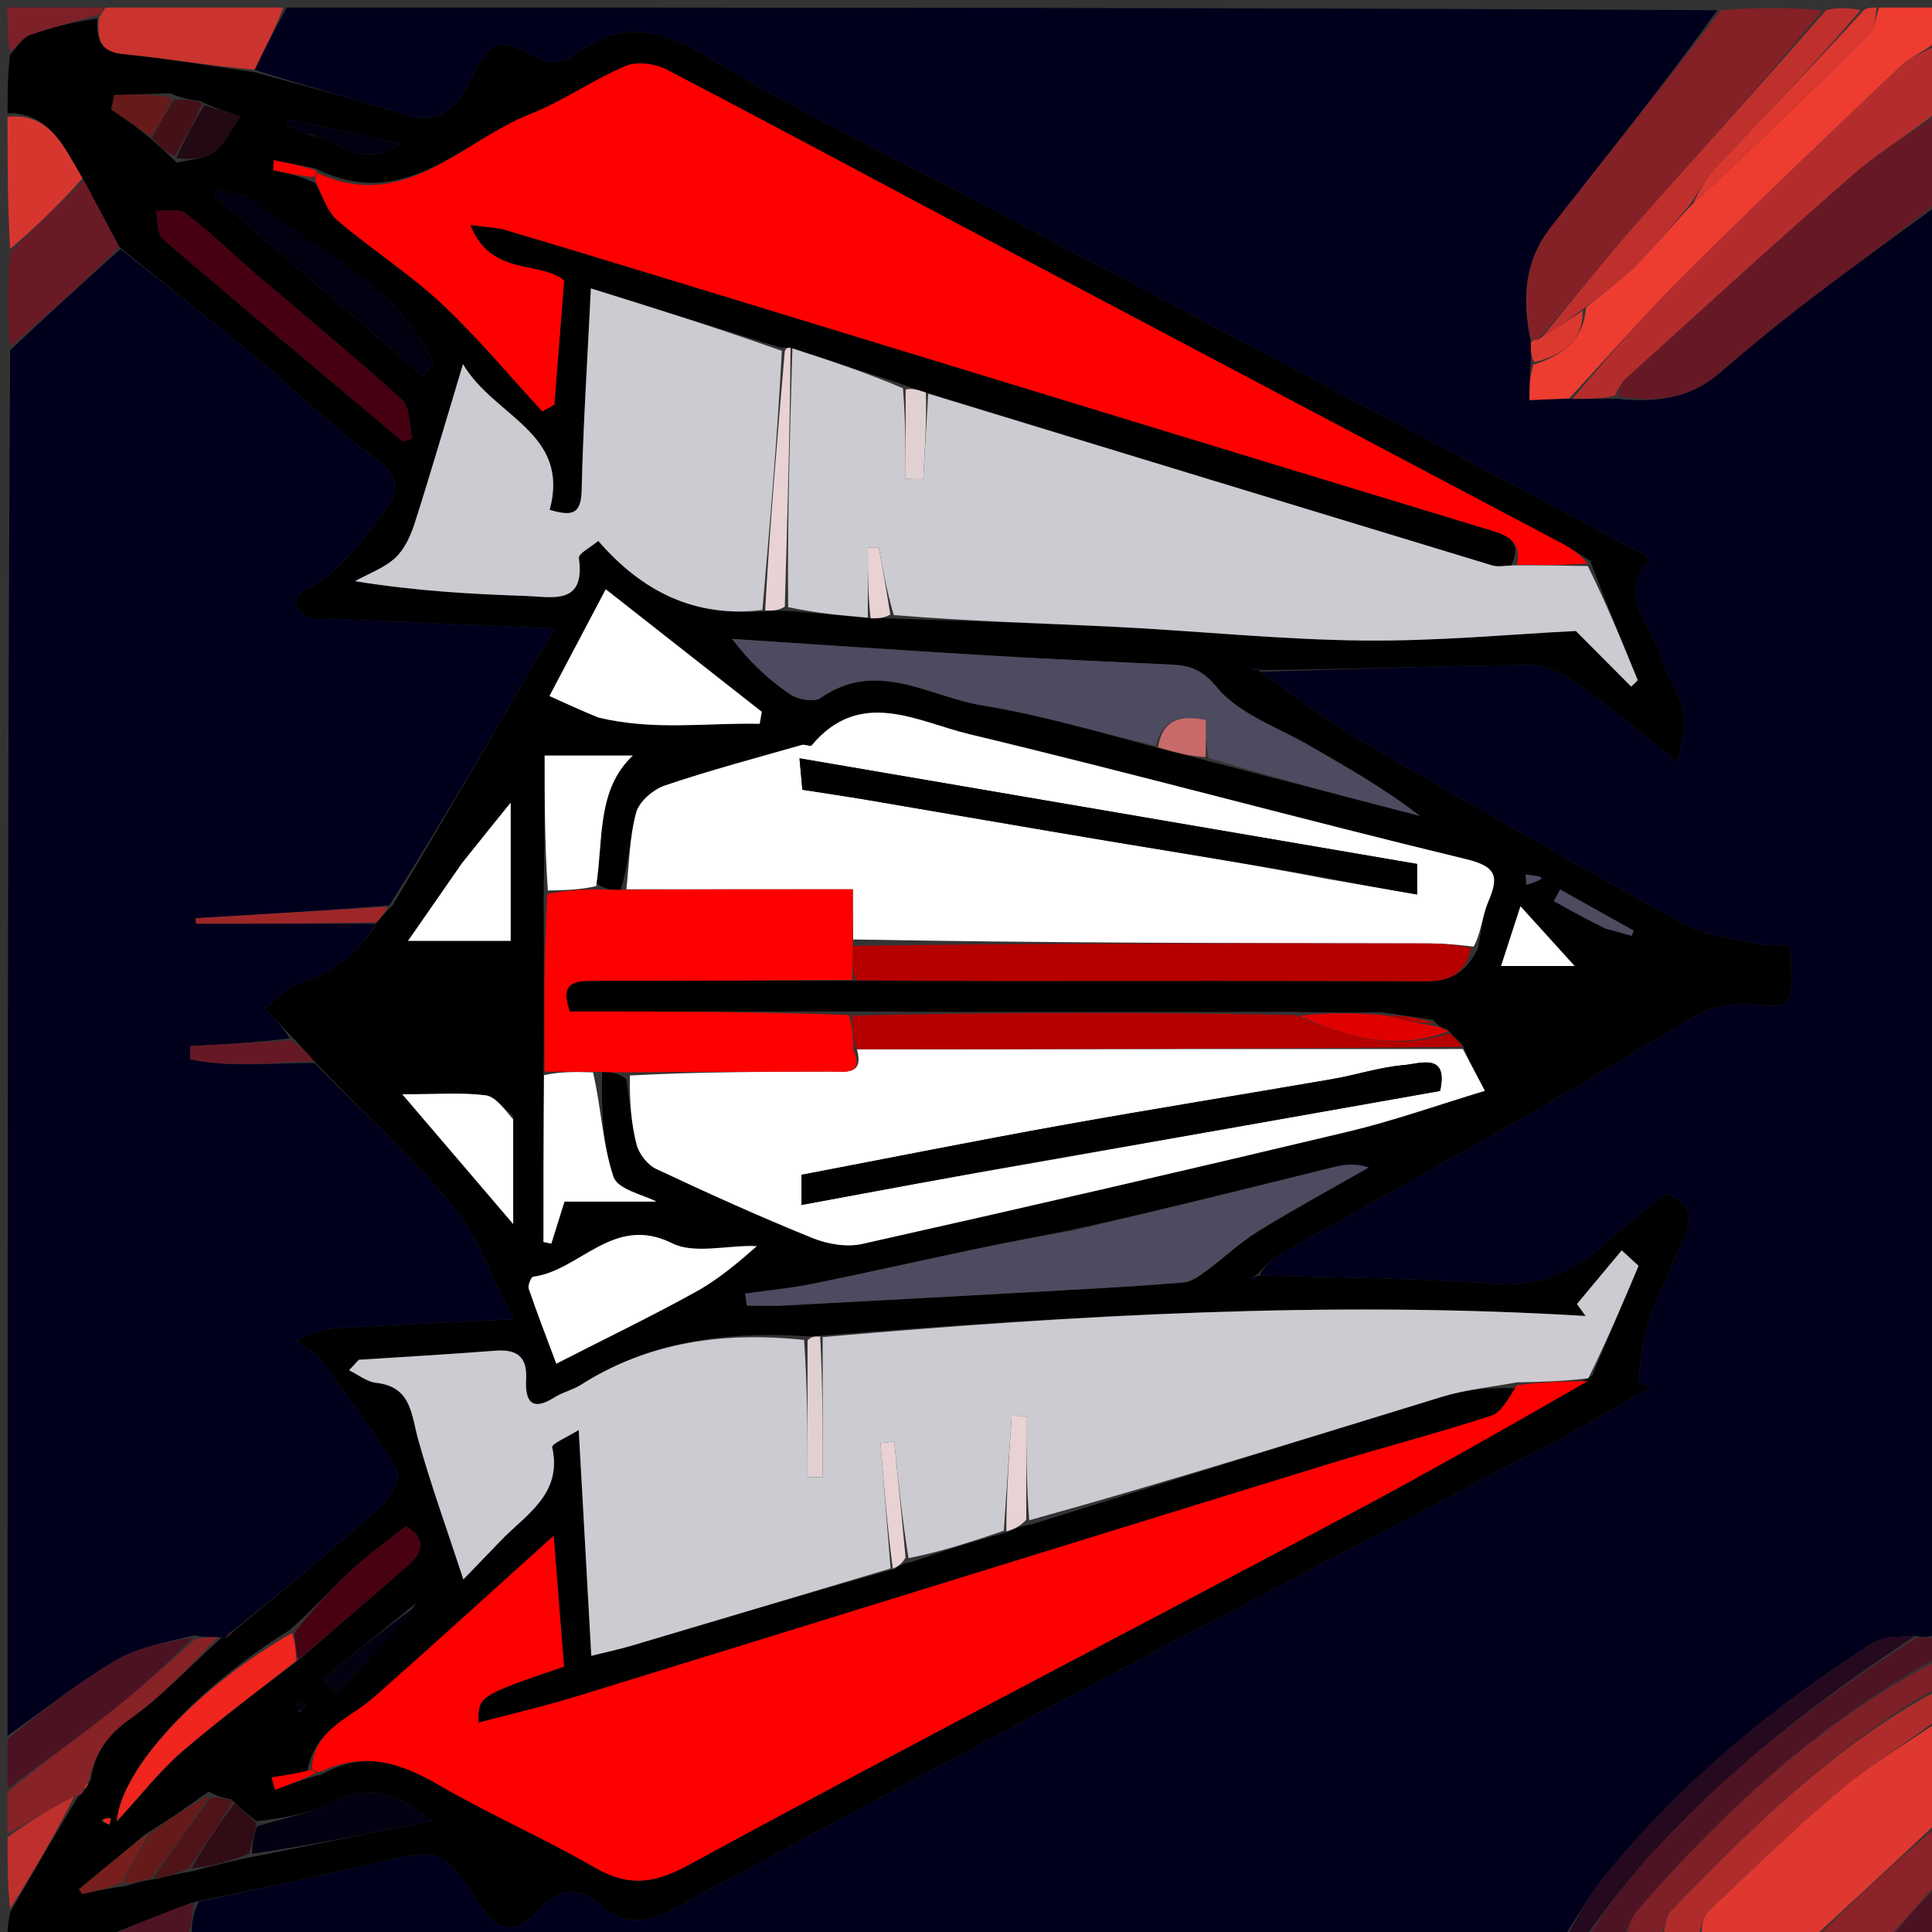 <svg version="1.1" id="Layer_1" xmlns="http://www.w3.org/2000/svg" xmlns:xlink="http://www.w3.org/1999/xlink" x="0px" y="0px"
	 width="100%" viewBox="0 0 256 256" enable-background="new 0 0 256 256" xml:space="preserve">
<rect x="0" y="0" width="256" height="256" fill="#333333" stroke="none"/>
<path fill="#01001C" opacity="1" stroke="none" 
	d="
M257,27 
	C257,90.021 257,153.042 256.625,216.525 
	C255.5,216.992 254.75,216.997 253.782,216.748 
	C251.682,216.9 249.483,216.811 247.967,217.785 
	C234.856,226.214 222.928,236.072 212.984,248.147 
	C210.729,250.884 208.981,254.038 207,257 
	C146.646,257 86.292,257 25.449,256.632 
	C25.293,254.853 25.624,253.442 26.347,251.979 
	C34.322,250.264 41.921,248.671 49.484,246.922 
	C58.398,244.861 58.54,244.701 63.488,252.264 
	C66.013,256.123 68.474,256.418 71.323,253.107 
	C73.939,250.067 76.863,249.968 79.533,252.349 
	C83.531,255.916 86.949,254.196 90.74,252.148 
	C109.363,242.085 128.006,232.059 146.711,222.15 
	C166.818,211.497 187.014,201.012 207.142,190.397 
	C211.048,188.337 214.819,186.02 218.652,183.821 
	C218.118,183.561 217.584,183.301 217.05,183.04 
	C217.433,180.544 217.469,177.928 218.277,175.578 
	C219.622,171.67 221.405,167.907 223.111,164.132 
	C224.361,161.367 223.984,159.358 220.754,158.161 
	C218.225,160.22 215.553,162.168 213.147,164.402 
	C208.864,168.379 204.273,170.603 198.071,170.126 
	C187.747,169.332 177.362,169.336 167.001,169.002 
	C167,169 166.996,168.996 167.044,168.652 
	C167.805,167.665 168.43,166.864 169.246,166.403 
	C180.193,160.218 191.206,154.149 202.121,147.908 
	C209.865,143.479 217.447,138.764 225.195,134.343 
	C226.675,133.499 228.575,133.224 230.317,133.053 
	C232.478,132.84 235.626,133.875 236.614,132.791 
	C237.803,131.486 237.175,128.52 237.314,126.272 
	C237.323,126.134 237.159,125.985 236.76,125.296 
	C235.515,125.213 233.87,125.303 232.321,124.959 
	C229.183,124.262 225.78,123.906 223.044,122.398 
	C208.519,114.396 194.111,106.174 179.786,97.818 
	C175.326,95.217 171.249,91.96 166.998,89.002 
	C167,89 167.002,88.997 167.47,88.998 
	C179.474,88.666 191.009,88.213 202.546,88.111 
	C204.617,88.092 206.976,89.127 208.726,90.355 
	C213.011,93.363 217.017,96.767 222.366,100.981 
	C222.754,98.001 223.526,96.044 223.107,94.388 
	C222.423,91.691 220.679,89.273 219.894,86.587 
	C218.709,82.534 214.089,78.837 218.629,74.298 
	C217.921,73.712 217.585,73.322 217.161,73.098 
	C188.37,57.85 159.574,42.611 130.773,27.382 
	C118.576,20.932 106.062,15.006 94.284,7.866 
	C87.751,3.905 82.358,2.399 76.018,7.369 
	C74.993,8.172 72.736,8.49 71.627,7.915 
	C65.968,4.986 65.241,4.774 62.354,10.647 
	C60.205,15.021 57.787,16.548 53.067,15.034 
	C46.703,12.993 40.204,11.373 33.736,9.238 
	C35.139,6.269 36.57,3.635 38,1 
	C101.021,1 164.042,1 227.551,1.354 
	C220.519,11.163 212.943,20.574 205.502,30.091 
	C202.029,34.533 201.605,39.656 202.847,45.378 
	C202.834,46.498 202.887,47.245 202.803,48.323 
	C202.665,50.015 202.665,51.376 202.665,53.022 
	C204.785,52.925 206.359,52.854 208.354,52.853 
	C210.471,52.867 212.167,52.812 214.308,52.848 
	C219.514,53.39 223.943,52.777 227.765,49.488 
	C231.639,46.153 235.588,42.893 239.652,39.793 
	C245.364,35.435 251.211,31.256 257,27 
z"/>
<path fill="#000000" opacity="1" stroke="none" 
	d="
M33.764,9.572 
	C40.204,11.373 46.703,12.993 53.067,15.034 
	C57.787,16.548 60.205,15.021 62.354,10.647 
	C65.241,4.774 65.968,4.986 71.627,7.915 
	C72.736,8.49 74.993,8.172 76.018,7.369 
	C82.358,2.399 87.751,3.905 94.284,7.866 
	C106.062,15.006 118.576,20.932 130.773,27.382 
	C159.574,42.611 188.37,57.85 217.161,73.098 
	C217.585,73.322 217.921,73.712 218.629,74.298 
	C214.089,78.837 218.709,82.534 219.894,86.587 
	C220.679,89.273 222.423,91.691 223.107,94.388 
	C223.526,96.044 222.754,98.001 222.366,100.981 
	C217.017,96.767 213.011,93.363 208.726,90.355 
	C206.976,89.127 204.617,88.092 202.546,88.111 
	C191.009,88.213 179.474,88.666 167.348,88.791 
	C166.403,88.6 166.049,88.617 165.695,88.634 
	C166.129,88.757 166.563,88.881 166.996,89.004 
	C171.249,91.96 175.326,95.217 179.786,97.818 
	C194.111,106.174 208.519,114.396 223.044,122.398 
	C225.78,123.906 229.183,124.262 232.321,124.959 
	C233.87,125.303 235.515,125.213 236.76,125.296 
	C237.159,125.985 237.323,126.134 237.314,126.272 
	C237.175,128.52 237.803,131.486 236.614,132.791 
	C235.626,133.875 232.478,132.84 230.317,133.053 
	C228.575,133.224 226.675,133.499 225.195,134.343 
	C217.447,138.764 209.865,143.479 202.121,147.908 
	C191.206,154.149 180.193,160.218 169.246,166.403 
	C168.43,166.864 167.805,167.665 166.802,168.661 
	C166.236,169.135 165.959,169.256 165.682,169.376 
	C165.77,169.501 165.858,169.626 165.946,169.751 
	C166.298,169.502 166.65,169.252 167.002,169.003 
	C177.362,169.336 187.747,169.332 198.071,170.126 
	C204.273,170.603 208.864,168.379 213.147,164.402 
	C215.553,162.168 218.225,160.22 220.754,158.161 
	C223.984,159.358 224.361,161.367 223.111,164.132 
	C221.405,167.907 219.622,171.67 218.277,175.578 
	C217.469,177.928 217.433,180.544 217.05,183.04 
	C217.584,183.301 218.118,183.561 218.652,183.821 
	C214.819,186.02 211.048,188.337 207.142,190.397 
	C187.014,201.012 166.818,211.497 146.711,222.15 
	C128.006,232.059 109.363,242.085 90.74,252.148 
	C86.949,254.196 83.531,255.916 79.533,252.349 
	C76.863,249.968 73.939,250.067 71.323,253.107 
	C68.474,256.418 66.013,256.123 63.488,252.264 
	C58.54,244.701 58.398,244.861 49.484,246.922 
	C41.921,248.671 34.322,250.264 25.951,251.99 
	C21.108,253.702 17.054,255.351 13,257 
	C9,257 5,257 1,257 
	C1,256 1,255 1.344,253.388 
	C4.527,247.861 7.366,242.946 10.408,237.976 
	C10.875,237.757 11.011,237.521 11.232,237.075 
	C11.587,236.652 11.73,236.365 12.023,235.781 
	C12.624,232.043 14.375,229.796 17.326,227.697 
	C21.664,224.611 25.33,220.581 29.416,216.975 
	C29.55,216.996 29.819,217.029 30.086,216.951 
	C30.566,216.585 30.778,216.296 31.292,215.863 
	C37.908,210.38 44.31,205.139 50.465,199.622 
	C51.711,198.505 53.125,195.685 52.581,194.774 
	C49.527,189.666 45.958,184.858 42.416,180.058 
	C41.638,179.003 40.255,178.395 39.151,177.582 
	C40.717,177.055 42.258,176.169 43.852,176.061 
	C51.38,175.551 58.922,175.253 68.051,174.801 
	C65.028,169.01 63.265,163.712 59.944,159.706 
	C54.373,152.988 47.81,147.092 41.579,140.579 
	C40.664,139.472 39.834,138.637 38.808,137.516 
	C37.437,136.053 36.261,134.876 35.085,133.699 
	C36.444,132.614 37.644,131.052 39.193,130.534 
	C43.72,129.018 47.451,126.688 49.925,122.2 
	C50.639,121.378 51.186,120.749 52.035,119.943 
	C59.249,107.838 66.16,95.908 73.481,83.271 
	C62.894,82.808 53.663,82.401 44.433,82.004 
	C43.27,81.954 42.032,82.19 40.965,81.858 
	C40.226,81.628 39.448,80.73 39.217,79.97 
	C39.08,79.519 39.829,78.466 40.42,78.178 
	C45.212,75.846 48.03,71.501 51.097,67.522 
	C52.97,65.093 52.826,62.89 49.607,60.588 
	C43.838,56.461 38.772,51.363 33.284,46.826 
	C27.59,42.12 21.743,37.597 15.801,32.716 
	C14.137,29.596 12.634,26.755 10.937,23.623 
	C8.433,19.459 6.68,14.934 1,15 
	C1,12.629 1,10.259 1.306,7.319 
	C2.393,6.021 3.055,4.948 3.979,4.626 
	C6.884,3.614 9.887,2.885 12.889,2.454 
	C12.784,5.303 13.329,6.872 16.33,7.167 
	C22.164,7.741 27.955,8.746 33.764,9.572 
M22.522,12.351 
	C20.059,12.433 17.597,12.514 15.134,12.595 
	C15.005,13.233 14.876,13.872 14.747,14.51 
	C16.494,15.694 18.242,16.878 20.245,18.617 
	C21.162,19.42 22.078,20.222 23.427,21.56 
	C25.098,21.123 27.093,21.109 28.354,20.14 
	C29.851,18.991 30.717,17.019 31.856,15.403 
	C30.258,14.917 28.659,14.432 26.582,13.416 
	C25.41,13.249 24.238,13.081 22.522,12.351 
M30.641,238.431 
	C29.784,238.258 28.928,238.085 27.642,237.386 
	C25.084,239.217 22.526,241.048 19.283,243.017 
	C16.341,245.459 13.398,247.902 10.456,250.344 
	C10.603,250.547 10.75,250.75 10.897,250.954 
	C12.591,250.583 14.285,250.212 16.673,249.9 
	C17.77,249.557 18.867,249.213 20.704,248.96 
	C22.122,248.612 23.539,248.263 25.715,247.902 
	C28.124,247.257 30.533,246.612 33.781,245.986 
	C41.302,244.469 48.823,242.952 57.207,241.262 
	C52.728,237.685 49.111,236.336 44.375,238.706 
	C41.182,240.304 37.502,240.932 33.942,241.322 
	C32.982,240.528 32.023,239.734 30.641,238.431 
M183.091,134.124 
	C179.413,134.16 175.735,134.195 171.126,134.062 
	C151.73,134.094 132.334,134.125 112.016,134.026 
	C99.775,134.026 87.534,134.026 75.501,134.026 
	C74.165,130.191 76.051,129.967 78.58,129.97 
	C90.032,129.986 101.484,129.895 113.867,129.954 
	C120.233,129.965 126.599,129.985 132.965,129.986 
	C151.591,129.99 170.218,129.939 188.844,130.034 
	C192.013,130.051 194.167,129.087 195.848,125.644 
	C196.271,123.598 196.387,121.421 197.185,119.532 
	C198.574,116.246 198.448,114.855 194.286,113.848 
	C172.287,108.529 150.446,102.555 128.437,97.282 
	C121.558,95.633 113.986,91.063 107.547,98.767 
	C107.378,98.969 106.639,98.595 106.23,98.712 
	C100.17,100.445 94.07,102.061 88.106,104.081 
	C86.557,104.606 84.682,106.217 84.288,107.686 
	C83.411,110.949 83.378,114.438 82.207,117.973 
	C81.138,117.927 80.069,117.88 79,116.983 
	C79.962,111.12 79.054,104.637 83.856,100.111 
	C80.723,100.111 76.9,100.111 72.167,100.111 
	C72.167,105.605 72.167,111.802 72.028,118.928 
	C72.074,126.619 72.12,134.309 72.012,142.928 
	C72.012,150.143 72.012,157.358 72.012,164.572 
	C72.359,164.646 72.706,164.719 73.052,164.792 
	C73.533,163.259 74.013,161.726 74.8,159.217 
	C78.856,159.217 83.2,159.217 86.978,159.217 
	C85.357,158.348 81.855,157.634 81.288,155.938 
	C79.831,151.58 79.675,146.786 79.793,142.028 
	C80.862,142.074 81.931,142.12 83,143.002 
	C83.418,145.893 83.628,148.837 84.35,151.649 
	C84.67,152.894 85.802,154.35 86.951,154.891 
	C93.771,158.102 100.65,161.206 107.634,164.041 
	C109.64,164.855 112.199,165.288 114.264,164.825 
	C135.777,160.004 157.261,155.047 178.706,149.932 
	C184.642,148.516 190.424,146.452 196.756,144.54 
	C195.468,142.1 194.65,140.551 193.785,138.423 
	C193.213,137.916 192.641,137.409 191.786,136.386 
	C191.228,136.238 190.67,136.089 189.938,135.157 
	C187.943,134.847 185.948,134.537 183.091,134.124 
M38.303,216.034 
	C26.177,223.562 16.082,234.314 15.478,241.337 
	C18.709,237.836 21.128,234.692 24.067,232.149 
	C28.959,227.914 34.185,224.065 39.838,219.74 
	C44.562,215.653 49.289,211.57 54.009,207.478 
	C56.208,205.571 56.453,203.819 53.772,202.224 
	C51.148,204.333 48.592,206.154 46.316,208.277 
	C43.746,210.675 41.428,213.343 38.303,216.034 
M160.51,100.951 
	C169.711,103.335 178.913,105.719 188.114,108.103 
	C183.509,104.511 178.553,101.727 173.639,98.869 
	C169.359,96.378 164.118,94.624 161.187,91.013 
	C158.758,88.021 156.619,88.132 153.813,87.998 
	C146.201,87.633 138.586,87.314 130.979,86.859 
	C119.653,86.181 108.333,85.403 97.011,84.667 
	C99.36,87.768 101.877,90.081 104.672,91.982 
	C105.706,92.685 107.864,93.089 108.715,92.494 
	C116.183,87.27 123.164,92.341 130.197,93.478 
	C137.925,94.727 145.487,97.002 153.751,99.199 
	C155.739,99.707 157.727,100.216 160.51,100.951 
M103.228,46.001 
	C95.039,43.444 86.85,40.888 78.296,38.217 
	C77.827,47.9 77.267,56.439 77.073,64.987 
	C76.998,68.31 75.629,68.364 72.834,67.558 
	C75.59,57.307 65.536,55.297 61.348,48.255 
	C59.032,55.943 57.081,62.66 54.95,69.319 
	C54.421,70.973 53.616,72.77 52.388,73.908 
	C50.914,75.273 48.851,76.002 47.044,77.007 
	C54.948,78.294 62.328,78.719 69.715,78.968 
	C73.179,79.085 77.588,80.248 76.703,73.945 
	C76.621,73.357 78.262,72.528 79.27,71.668 
	C85.145,78.456 92.173,81.894 101.755,80.972 
	C102.499,80.925 103.243,80.879 104.87,80.982 
	C108.243,81.267 111.617,81.552 115.73,81.99 
	C116.479,81.934 117.228,81.877 118.897,81.981 
	C128.473,82.329 138.053,82.578 147.622,83.051 
	C158.626,83.596 169.615,84.759 180.619,84.873 
	C190.507,84.976 200.406,84.022 208.811,83.608 
	C211.937,86.751 214.039,88.865 216.14,90.978 
	C216.43,90.698 216.721,90.418 217.011,90.138 
	C214.951,85.092 212.892,80.046 210.705,74.319 
	C209.462,73.545 208.261,72.69 206.969,72.007 
	C183.016,59.332 159.042,46.696 135.094,34.011 
	C119.513,25.759 103.994,17.389 88.362,9.235 
	C86.834,8.438 84.418,8.103 82.913,8.738 
	C78.567,10.569 74.633,13.402 70.254,15.122 
	C61.155,18.694 53.647,28.292 41.686,22.273 
	C39.879,21.928 38.072,21.583 36.265,21.239 
	C36.243,21.674 36.222,22.11 36.2,22.546 
	C37.902,22.91 39.603,23.273 41.748,24.24 
	C42.722,25.923 43.343,28.02 44.737,29.214 
	C49.202,33.041 54.233,36.234 58.519,40.236 
	C63.268,44.67 67.436,49.725 71.858,54.509 
	C72.391,54.215 72.924,53.921 73.457,53.627 
	C73.884,48.172 74.312,42.718 74.746,37.183 
	C71.698,34.498 65.033,36.75 62.319,29.815 
	C64.711,30.137 65.862,30.144 66.921,30.459 
	C74.551,32.726 82.167,35.042 89.779,37.369 
	C125.828,48.387 161.869,59.435 197.936,70.393 
	C200.384,71.136 201.572,72.25 200.186,74.983 
	C199.355,74.97 198.466,75.147 197.702,74.915 
	C172.791,67.357 147.893,59.759 122.374,51.888 
	C121.584,51.646 120.794,51.404 119.296,50.825 
	C114.53,49.269 109.764,47.714 104.498,46.023 
	C104.332,46.067 104.165,46.111 103.228,46.001 
M42.854,235.011 
	C48.404,231.897 53.271,233.671 58.342,236.623 
	C64.962,240.477 72.038,243.547 78.669,247.382 
	C83.087,249.936 86.413,249.739 91.121,247.18 
	C120.078,231.44 149.358,216.294 178.466,200.831 
	C189.343,195.053 200.049,188.953 210.99,182.251 
	C213.033,177.41 215.076,172.569 217.12,167.728 
	C216.374,167.045 215.628,166.363 214.883,165.681 
	C212.908,168.05 210.932,170.42 208.957,172.79 
	C209.338,173.319 209.718,173.848 210.099,174.378 
	C176.306,172.315 142.642,174.252 108.347,177.02 
	C107.901,177.069 107.455,177.118 106.089,177.018 
	C95.778,176.427 85.916,177.819 76.986,183.487 
	C75.904,184.174 74.57,184.466 73.487,185.152 
	C70.424,187.091 69.555,185.646 69.715,182.752 
	C69.879,179.756 68.476,178.757 65.633,178.978 
	C59.608,179.445 53.573,179.787 47.542,180.181 
	C47.113,180.643 46.685,181.105 46.256,181.567 
	C47.449,182.144 48.601,183.092 49.843,183.232 
	C54.526,183.757 54.475,187.373 55.405,190.717 
	C57.095,196.788 59.255,202.729 61.4,209.279 
	C63.36,207.249 64.86,205.706 66.349,204.152 
	C69.707,200.647 74.555,197.997 73.165,191.758 
	C73.068,191.325 75.229,190.389 76.684,189.47 
	C77.279,200.153 77.801,209.521 78.352,219.402 
	C80.331,218.908 82.05,218.546 83.729,218.049 
	C95.161,214.66 106.585,211.242 118.599,207.882 
	C119.061,207.531 119.524,207.181 120.759,206.975 
	C124.843,205.595 128.927,204.214 133.669,202.981 
	C134.44,202.596 135.211,202.211 136.761,201.972 
	C154.863,196.326 172.948,190.625 191.082,185.083 
	C194.284,184.104 197.689,183.789 201,183.968 
	C199.885,185.212 198.993,187.136 197.618,187.586 
	C190.363,189.96 182.955,191.861 175.656,194.111 
	C142.595,204.299 109.558,214.569 76.496,224.756 
	C72.232,226.07 67.873,227.073 63.407,228.261 
	C63.347,224.724 63.347,224.724 74.732,220.842 
	C74.288,215.2 73.861,209.774 73.367,203.491 
	C64.798,211.209 57.215,218.137 49.512,224.929 
	C46.342,227.724 41.638,229.11 40.705,234.789 
	C39.134,235.031 37.562,235.273 35.991,235.515 
	C36.139,236.061 36.286,236.607 36.433,237.154 
	C38.313,236.464 40.192,235.773 42.854,235.011 
M141.839,162.985 
	C137.492,163.855 133.137,164.689 128.8,165.602 
	C121.726,167.093 114.675,168.695 107.59,170.127 
	C104.668,170.717 101.682,170.988 98.725,171.405 
	C98.809,171.936 98.892,172.467 98.976,172.998 
	C100.599,172.998 102.227,173.072 103.846,172.986 
	C116.07,172.341 128.293,171.677 140.516,170.992 
	C145.963,170.688 151.412,170.39 156.846,169.926 
	C157.861,169.839 158.895,169.09 159.772,168.446 
	C162.122,166.722 164.255,164.669 166.721,163.145 
	C171.512,160.184 176.472,157.495 181.362,154.694 
	C179.561,154.112 178.112,154.307 176.701,154.656 
	C165.329,157.47 153.963,160.312 141.839,162.985 
M79.685,95.162 
	C86.712,96.851 93.674,95.752 100.666,95.908 
	C100.756,95.377 100.845,94.845 100.935,94.313 
	C94.103,88.948 87.271,83.583 80.265,78.081 
	C77.744,82.862 75.24,87.61 72.806,92.226 
	C75.084,93.266 76.971,94.127 79.685,95.162 
M99.873,165.014 
	C96.227,165 91.98,166.194 89.052,164.736 
	C81.268,160.862 76.886,168.361 70.653,169.173 
	C70.374,169.209 69.912,170.326 70.06,170.76 
	C71.149,173.954 72.371,177.103 73.712,180.695 
	C80.386,177.282 86.433,174.37 92.292,171.12 
	C95.272,169.468 97.914,167.207 99.873,165.014 
M33.535,36.009 
	C30.555,33.38 27.679,30.615 24.528,28.211 
	C23.676,27.561 21.991,28.003 20.689,27.944 
	C20.958,29.208 20.783,30.989 21.563,31.659 
	C32.085,40.69 42.74,49.567 53.362,58.482 
	C53.779,58.353 54.196,58.224 54.613,58.095 
	C54.191,56.348 54.351,53.963 53.251,52.96 
	C47.026,47.281 40.499,41.934 33.535,36.009 
M32.507,26.004 
	C31.29,25.694 30.073,25.383 28.856,25.072 
	C28.682,25.362 28.508,25.651 28.334,25.941 
	C37.564,33.908 46.793,41.875 56.022,49.842 
	C56.511,49.313 57.001,48.783 57.49,48.254 
	C52.605,37.623 41.785,33.043 32.507,26.004 
M61.032,114.637 
	C58.729,117.954 56.425,121.271 54.066,124.669 
	C59.082,124.669 63.48,124.669 67.666,124.669 
	C67.666,118.365 67.666,112.396 67.666,106.354 
	C65.48,109.058 63.468,111.546 61.032,114.637 
M67.998,147.871 
	C66.781,146.914 65.647,145.295 64.332,145.132 
	C61.108,144.73 57.801,145.001 53.31,145.001 
	C58.457,151.024 62.99,156.328 68,162.191 
	C68,157.28 68,153.042 67.998,147.871 
M205.971,128 
	C206.848,128 207.725,128 208.646,128 
	C206.111,125.203 203.86,122.719 201.47,120.083 
	C200.591,122.789 199.804,125.215 198.899,128 
	C201.229,128 203.179,128 205.971,128 
M55.212,212.363 
	C51.064,215.73 46.917,219.097 42.769,222.464 
	C43.368,223.099 43.966,223.733 44.565,224.367 
	C48.263,220.517 51.96,216.666 55.212,212.363 
M40.855,17.85 
	C44.626,18.359 47.856,22.604 53.213,19.058 
	C47.591,17.842 42.895,16.827 38.199,15.812 
	C38.128,16.094 38.057,16.377 37.987,16.66 
	C38.721,16.967 39.455,17.274 40.855,17.85 
M213.111,123.103 
	C214.142,123.404 215.174,123.706 216.205,124.007 
	C216.293,123.777 216.381,123.547 216.469,123.317 
	C213.225,121.503 209.98,119.69 206.736,117.876 
	C206.455,118.384 206.173,118.892 205.892,119.401 
	C208.055,120.607 210.218,121.813 213.111,123.103 
M39.634,226.891 
	C39.944,226.581 40.253,226.272 40.563,225.962 
	C40.196,225.781 39.83,225.6 39.464,225.419 
	C39.34,225.895 39.217,226.371 39.634,226.891 
M204.176,116.131 
	C203.507,116.042 202.839,115.954 202.17,115.865 
	C202.193,116.318 202.216,116.77 202.239,117.222 
	C203.014,117.01 203.789,116.798 204.176,116.131 
M13.355,241.297 
	C13.739,241.456 14.122,241.614 14.505,241.772 
	C14.568,241.496 14.631,241.22 14.694,240.944 
	C14.423,240.909 14.151,240.874 13.355,241.297 
M57.516,211.41 
	C57.516,211.41 57.584,211.523 57.516,211.41 
z"/>
<path fill="#01001C" opacity="1" stroke="none" 
	d="
M49.758,122.392 
	C47.451,126.688 43.72,129.018 39.193,130.534 
	C37.644,131.052 36.444,132.614 35.085,133.699 
	C36.261,134.876 37.437,136.053 38.401,137.579 
	C33.87,138.155 29.552,138.382 25.233,138.609 
	C25.218,139.19 25.203,139.772 25.188,140.353 
	C30.584,141.513 36.161,140.805 41.665,140.851 
	C47.81,147.092 54.373,152.988 59.944,159.706 
	C63.265,163.712 65.028,169.01 68.051,174.801 
	C58.922,175.253 51.38,175.551 43.852,176.061 
	C42.258,176.169 40.717,177.055 39.151,177.582 
	C40.255,178.395 41.638,179.003 42.416,180.058 
	C45.958,184.858 49.527,189.666 52.581,194.774 
	C53.125,195.685 51.711,198.505 50.465,199.622 
	C44.31,205.139 37.908,210.38 31.034,215.951 
	C30.256,216.466 30.037,216.747 29.819,217.029 
	C29.819,217.029 29.55,216.996 29.004,216.948 
	C27.644,216.914 26.828,216.928 25.764,216.688 
	C22.1,217.587 18.381,218.223 15.338,220.008 
	C10.329,222.947 5.756,226.631 1,230 
	C1,168.979 1,107.958 1.343,46.41 
	C6.445,41.586 11.204,37.29 15.962,32.994 
	C21.743,37.597 27.59,42.12 33.284,46.826 
	C38.772,51.363 43.838,56.461 49.607,60.588 
	C52.826,62.89 52.97,65.093 51.097,67.522 
	C48.03,71.501 45.212,75.846 40.42,78.178 
	C39.829,78.466 39.08,79.519 39.217,79.97 
	C39.448,80.73 40.226,81.628 40.965,81.858 
	C42.032,82.19 43.27,81.954 44.433,82.004 
	C53.663,82.401 62.894,82.808 73.481,83.271 
	C66.16,95.908 59.249,107.838 51.599,119.975 
	C42.537,120.679 34.215,121.176 25.892,121.674 
	C25.929,121.913 25.966,122.152 26.003,122.392 
	C33.921,122.392 41.839,122.392 49.758,122.392 
z"/>
<path fill="#832127" opacity="1" stroke="none" 
	d="
M202.915,45.006 
	C201.605,39.656 202.029,34.533 205.502,30.091 
	C212.943,20.574 220.519,11.163 228.02,1.354 
	C232.357,1 236.714,1 241.497,1.345 
	C233.45,11.114 224.91,20.48 216.529,29.986 
	C212.223,34.87 208.199,40.005 203.764,45.038 
	C203.292,45.035 203.104,45.02 202.915,45.006 
z"/>
<path fill="#661925" opacity="1" stroke="none" 
	d="
M257,26.539 
	C251.211,31.256 245.364,35.435 239.652,39.793 
	C235.588,42.893 231.639,46.153 227.765,49.488 
	C223.943,52.777 219.514,53.39 214.392,52.528 
	C214.501,51.446 214.865,50.66 215.457,50.125 
	C225.476,41.068 235.43,31.936 245.615,23.069 
	C249.105,20.03 253.188,17.67 257,15 
	C257,18.693 257,22.386 257,26.539 
z"/>
<path fill="#EE3C31" opacity="1" stroke="none" 
	d="
M207.933,52.782 
	C206.359,52.854 204.785,52.925 202.665,53.022 
	C202.665,51.376 202.665,50.015 203.176,48.324 
	C207.271,47.011 209.786,45.057 210.174,40.724 
	C212.465,38.719 214.778,37.195 216.697,35.275 
	C219.293,32.678 221.586,29.777 224.353,26.972 
	C232.34,19.51 240.02,12.118 247.575,4.6 
	C248.414,3.766 248.542,2.217 249,1 
	C251.56,1 254.12,1 257,1 
	C257,2.327 257,3.664 256.636,5.505 
	C254.768,6.931 253.047,7.622 251.798,8.81 
	C242.292,17.852 232.778,26.892 223.475,36.141 
	C218.096,41.488 213.101,47.222 207.933,52.782 
z"/>
<path fill="#DE3830" opacity="1" stroke="none" 
	d="
M257,228 
	C257,232.357 257,236.714 256.635,241.536 
	C250.846,247.001 245.423,252.001 240,257 
	C235.311,257 230.621,257 225.464,256.635 
	C225.443,255.247 225.631,253.952 226.377,253.244 
	C232.102,247.812 237.756,242.28 243.797,237.213 
	C247.892,233.778 252.578,231.046 257,228 
z"/>
<path fill="#B42D2C" opacity="1" stroke="none" 
	d="
M208.354,52.853 
	C213.101,47.222 218.096,41.488 223.475,36.141 
	C232.778,26.892 242.292,17.852 251.798,8.81 
	C253.047,7.622 254.768,6.931 256.636,6.005 
	C257,8.7 257,11.4 257,14.55 
	C253.188,17.67 249.105,20.03 245.615,23.069 
	C235.43,31.936 225.476,41.068 215.457,50.125 
	C214.865,50.66 214.501,51.446 213.947,52.436 
	C212.167,52.812 210.471,52.867 208.354,52.853 
z"/>
<path fill="#4F1423" opacity="1" stroke="none" 
	d="
M254,217.001 
	C254.75,216.997 255.5,216.992 256.625,216.994 
	C257,217.75 257,218.5 256.644,219.652 
	C240.892,228.339 228.371,240.055 216.996,253.11 
	C216.067,254.176 215.653,255.693 215,257 
	C213.611,257 212.221,257 210.45,256.654 
	C212.755,252.997 215.314,249.572 218.151,246.396 
	C228.563,234.736 240.807,225.284 254,217.001 
z"/>
<path fill="#7E2027" opacity="1" stroke="none" 
	d="
M215.417,257 
	C215.653,255.693 216.067,254.176 216.996,253.11 
	C228.371,240.055 240.892,228.339 256.644,220.027 
	C257,221.067 257,222.133 256.647,223.628 
	C242.852,231.485 232.133,242.191 221.571,253.061 
	C220.661,253.998 220.506,255.669 220,257 
	C218.611,257 217.222,257 215.417,257 
z"/>
<path fill="#691A25" opacity="1" stroke="none" 
	d="
M15.801,32.716 
	C11.204,37.29 6.445,41.586 1.343,45.941 
	C1,41.975 1,37.951 1.349,33.462 
	C4.843,29.97 7.987,26.941 11.131,23.913 
	C12.634,26.755 14.137,29.596 15.801,32.716 
z"/>
<path fill="#CA332E" opacity="1" stroke="none" 
	d="
M33.736,9.238 
	C27.955,8.746 22.164,7.741 16.33,7.167 
	C13.329,6.872 12.784,5.303 13.13,2.34 
	C13.556,1.546 13.778,1.273 14,1 
	C21.688,1 29.375,1 37.531,1 
	C36.57,3.635 35.139,6.269 33.736,9.238 
z"/>
<path fill="#B02C2B" opacity="1" stroke="none" 
	d="
M220.417,257 
	C220.506,255.669 220.661,253.998 221.571,253.061 
	C232.133,242.191 242.852,231.485 256.647,224.028 
	C257,225.067 257,226.133 257,227.6 
	C252.578,231.046 247.892,233.778 243.797,237.213 
	C237.756,242.28 232.102,247.812 226.377,253.244 
	C225.631,253.952 225.443,255.247 224.998,256.635 
	C223.611,257 222.222,257 220.417,257 
z"/>
<path fill="#BF302D" opacity="1" stroke="none" 
	d="
M224.009,27.006 
	C221.586,29.777 219.293,32.678 216.697,35.275 
	C214.778,37.195 212.465,38.719 209.87,40.857 
	C207.625,42.539 205.836,43.782 204.048,45.026 
	C208.199,40.005 212.223,34.87 216.529,29.986 
	C224.91,20.48 233.45,11.114 241.962,1.345 
	C243.389,1 244.778,1 246.55,1.345 
	C240.367,8.549 233.765,15.375 227.267,22.299 
	C225.975,23.676 225.084,25.428 224.009,27.006 
z"/>
<path fill="#24091F" opacity="1" stroke="none" 
	d="
M253.782,216.748 
	C240.807,225.284 228.563,234.736 218.151,246.396 
	C215.314,249.572 212.755,252.997 210.034,256.654 
	C209.25,257 208.5,257 207.375,257 
	C208.981,254.038 210.729,250.884 212.984,248.147 
	C222.928,236.072 234.856,226.214 247.967,217.785 
	C249.483,216.811 251.682,216.9 253.782,216.748 
z"/>
<path fill="#4B1322" opacity="1" stroke="none" 
	d="
M1,230.438 
	C5.756,226.631 10.329,222.947 15.338,220.008 
	C18.381,218.223 22.1,217.587 25.585,216.973 
	C21.888,220.718 18.215,224.042 14.332,227.102 
	C9.987,230.526 5.452,233.711 1,237 
	C1,234.958 1,232.917 1,230.438 
z"/>
<path fill="#8B2328" opacity="1" stroke="none" 
	d="
M240.454,257 
	C245.423,252.001 250.846,247.001 256.635,242.001 
	C257,244.371 257,246.741 256.655,249.588 
	C254.206,252.376 252.103,254.688 250,257 
	C246.969,257 243.939,257 240.454,257 
z"/>
<path fill="#872227" opacity="1" stroke="none" 
	d="
M1,237.428 
	C5.452,233.711 9.987,230.526 14.332,227.102 
	C18.215,224.042 21.888,220.718 25.833,217.227 
	C26.828,216.928 27.644,216.914 28.871,216.927 
	C25.33,220.581 21.664,224.611 17.326,227.697 
	C14.375,229.796 12.624,232.043 11.806,235.901 
	C11.213,236.576 11.073,236.874 11.02,237.213 
	C11.011,237.521 10.875,237.757 10.043,237.984 
	C6.65,239.699 3.825,241.349 1,243 
	C1,241.286 1,239.571 1,237.428 
z"/>
<path fill="#D7362F" opacity="1" stroke="none" 
	d="
M10.937,23.623 
	C7.987,26.941 4.843,29.97 1.349,32.999 
	C1,27.312 1,21.624 1,15.468 
	C6.68,14.934 8.433,19.459 10.937,23.623 
z"/>
<path fill="#DB382F" opacity="1" stroke="none" 
	d="
M224.353,26.972 
	C225.084,25.428 225.975,23.676 227.267,22.299 
	C233.765,15.375 240.367,8.549 246.967,1.345 
	C247.444,1 247.889,1 248.667,1 
	C248.542,2.217 248.414,3.766 247.575,4.6 
	C240.02,12.118 232.34,19.51 224.353,26.972 
z"/>
<path fill="#BF302D" opacity="1" stroke="none" 
	d="
M1,243.454 
	C3.825,241.349 6.65,239.699 9.84,238.04 
	C7.366,242.946 4.527,247.861 1.344,252.888 
	C1,249.969 1,246.939 1,243.454 
z"/>
<path fill="#4F1423" opacity="1" stroke="none" 
	d="
M13.461,257 
	C17.054,255.351 21.108,253.702 25.559,252.043 
	C25.624,253.442 25.293,254.853 24.981,256.632 
	C21.307,257 17.614,257 13.461,257 
z"/>
<path fill="#7E2027" opacity="1" stroke="none" 
	d="
M13.523,1 
	C13.778,1.273 13.556,1.546 13.093,1.932 
	C9.887,2.885 6.884,3.614 3.979,4.626 
	C3.055,4.948 2.393,6.021 1.306,6.875 
	C1,5.049 1,3.098 1,1 
	C5.015,1 9.031,1 13.523,1 
z"/>
<path fill="#4B1322" opacity="1" stroke="none" 
	d="
M250.498,257 
	C252.103,254.688 254.206,252.376 256.655,250.032 
	C257,252.248 257,254.495 257,257 
	C255.002,257 252.999,257 250.498,257 
z"/>
<path fill="#DB382F" opacity="1" stroke="none" 
	d="
M203.764,45.038 
	C205.836,43.782 207.625,42.539 209.717,41.162 
	C209.786,45.057 207.271,47.011 203.314,47.993 
	C202.887,47.245 202.834,46.498 202.847,45.378 
	C203.104,45.02 203.292,45.035 203.764,45.038 
z"/>
<path fill="#CBCBD1" opacity="1" stroke="none" 
	d="
M109.009,177.167 
	C142.642,174.252 176.306,172.315 210.099,174.378 
	C209.718,173.848 209.338,173.319 208.957,172.79 
	C210.932,170.42 212.908,168.05 214.883,165.681 
	C215.628,166.363 216.374,167.045 217.12,167.728 
	C215.076,172.569 213.033,177.41 210.468,182.625 
	C206.964,183.055 203.982,183.111 201,183.167 
	C197.689,183.789 194.284,184.104 191.082,185.083 
	C172.948,190.625 154.863,196.326 136.375,201.444 
	C135.988,196.491 135.988,192.066 135.988,187.64 
	C135.346,187.623 134.704,187.606 134.062,187.588 
	C133.712,192.67 133.361,197.752 133.011,202.834 
	C128.927,204.214 124.843,205.595 120.379,206.458 
	C119.497,200.962 118.995,195.983 118.493,191.004 
	C117.885,191.073 117.277,191.141 116.669,191.21 
	C117.117,196.751 117.564,202.292 118.011,207.833 
	C106.585,211.242 95.161,214.66 83.729,218.049 
	C82.05,218.546 80.331,218.908 78.352,219.402 
	C77.801,209.521 77.279,200.153 76.684,189.47 
	C75.229,190.389 73.068,191.325 73.165,191.758 
	C74.555,197.997 69.707,200.647 66.349,204.152 
	C64.86,205.706 63.36,207.249 61.4,209.279 
	C59.255,202.729 57.095,196.788 55.405,190.717 
	C54.475,187.373 54.526,183.757 49.843,183.232 
	C48.601,183.092 47.449,182.144 46.256,181.567 
	C46.685,181.105 47.113,180.643 47.542,180.181 
	C53.573,179.787 59.608,179.445 65.633,178.978 
	C68.476,178.757 69.879,179.756 69.715,182.752 
	C69.555,185.646 70.424,187.091 73.487,185.152 
	C74.57,184.466 75.904,184.174 76.986,183.487 
	C85.916,177.819 95.778,176.427 106.545,177.542 
	C107,183.953 107,189.838 107,195.724 
	C107.67,195.727 108.339,195.73 109.009,195.733 
	C109.009,189.544 109.009,183.356 109.009,177.167 
z"/>
<path fill="#FF0000" opacity="1" stroke="none" 
	d="
M201,183.567 
	C203.982,183.111 206.964,183.055 210.39,183 
	C200.049,188.953 189.343,195.053 178.466,200.831 
	C149.358,216.294 120.078,231.44 91.121,247.18 
	C86.413,249.739 83.087,249.936 78.669,247.382 
	C72.038,243.547 64.962,240.477 58.342,236.623 
	C53.271,233.671 48.404,231.897 42.285,234.853 
	C41.582,234.581 41.447,234.469 41.313,234.356 
	C41.638,229.11 46.342,227.724 49.512,224.929 
	C57.215,218.137 64.798,211.209 73.367,203.491 
	C73.861,209.774 74.288,215.2 74.732,220.842 
	C63.347,224.724 63.347,224.724 63.407,228.261 
	C67.873,227.073 72.232,226.07 76.496,224.756 
	C109.558,214.569 142.595,204.299 175.656,194.111 
	C182.955,191.861 190.363,189.96 197.618,187.586 
	C198.993,187.136 199.885,185.212 201,183.567 
z"/>
<path fill="#FF0000" opacity="1" stroke="none" 
	d="
M201.001,74.833 
	C201.572,72.25 200.384,71.136 197.936,70.393 
	C161.869,59.435 125.828,48.387 89.779,37.369 
	C82.167,35.042 74.551,32.726 66.921,30.459 
	C65.862,30.144 64.711,30.137 62.319,29.815 
	C65.033,36.75 71.698,34.498 74.746,37.183 
	C74.312,42.718 73.884,48.172 73.457,53.627 
	C72.924,53.921 72.391,54.215 71.858,54.509 
	C67.436,49.725 63.268,44.67 58.519,40.236 
	C54.233,36.234 49.202,33.041 44.737,29.214 
	C43.343,28.02 42.722,25.923 41.73,23.771 
	C41.831,23.173 41.951,23.045 42.07,22.916 
	C53.647,28.292 61.155,18.694 70.254,15.122 
	C74.633,13.402 78.567,10.569 82.913,8.738 
	C84.418,8.103 86.834,8.438 88.362,9.235 
	C103.994,17.389 119.513,25.759 135.094,34.011 
	C159.042,46.696 183.016,59.332 206.969,72.007 
	C208.261,72.69 209.462,73.545 210.326,74.66 
	C206.964,74.945 203.983,74.889 201.001,74.833 
z"/>
<path fill="#CBCBD1" opacity="1" stroke="none" 
	d="
M200.593,74.908 
	C203.983,74.889 206.964,74.945 210.39,75 
	C212.892,80.046 214.951,85.092 217.011,90.138 
	C216.721,90.418 216.43,90.698 216.14,90.978 
	C214.039,88.865 211.937,86.751 208.811,83.608 
	C200.406,84.022 190.507,84.976 180.619,84.873 
	C169.615,84.759 158.626,83.596 147.622,83.051 
	C138.053,82.578 128.473,82.329 118.43,81.501 
	C117.458,78.191 116.953,75.361 116.447,72.531 
	C115.962,72.537 115.476,72.543 114.99,72.549 
	C114.99,75.645 114.99,78.741 114.99,81.838 
	C111.617,81.552 108.243,81.267 104.432,80.451 
	C104.329,68.666 104.663,57.412 104.998,46.159 
	C109.764,47.714 114.53,49.269 119.647,51.446 
	C119.999,55.862 119.999,59.657 119.999,63.452 
	C120.777,63.47 121.556,63.487 122.334,63.505 
	C122.553,59.725 122.773,55.946 122.992,52.167 
	C147.893,59.759 172.791,67.357 197.702,74.915 
	C198.466,75.147 199.355,74.97 200.593,74.908 
z"/>
<path fill="#FFFFFF" opacity="1" stroke="none" 
	d="
M83,117.834 
	C83.378,114.438 83.411,110.949 84.288,107.686 
	C84.682,106.217 86.557,104.606 88.106,104.081 
	C94.07,102.061 100.17,100.445 106.23,98.712 
	C106.639,98.595 107.378,98.969 107.547,98.767 
	C113.986,91.063 121.558,95.633 128.437,97.282 
	C150.446,102.555 172.287,108.529 194.286,113.848 
	C198.448,114.855 198.574,116.246 197.185,119.532 
	C196.387,121.421 196.271,123.598 195.269,125.432 
	C192.874,125.146 191.056,125.011 189.239,125.008 
	C163.853,124.971 138.467,124.952 113.045,124.482 
	C113.008,122.125 113.008,120.216 113.008,117.834 
	C102.675,117.834 92.838,117.834 83,117.834 
M175.991,116.487 
	C179.902,117.164 183.813,117.841 187.779,118.527 
	C187.779,117.102 187.779,115.689 187.779,114.478 
	C160.512,109.815 133.491,105.194 105.937,100.482 
	C106.133,102.61 106.242,103.795 106.32,104.645 
	C109.512,105.145 112.244,105.544 114.965,106.005 
	C125.636,107.816 136.298,109.679 146.974,111.46 
	C156.382,113.029 165.803,114.514 175.991,116.487 
z"/>
<path fill="#FFFFFF" opacity="1" stroke="none" 
	d="
M193.832,139.001 
	C194.65,140.551 195.468,142.1 196.756,144.54 
	C190.424,146.452 184.642,148.516 178.706,149.932 
	C157.261,155.047 135.777,160.004 114.264,164.825 
	C112.199,165.288 109.64,164.855 107.634,164.041 
	C100.65,161.206 93.771,158.102 86.951,154.891 
	C85.802,154.35 84.67,152.894 84.35,151.649 
	C83.628,148.837 83.418,145.893 83.464,142.509 
	C92.652,142.011 101.376,142.02 110.1,141.988 
	C111.968,141.981 114.53,142.532 113.544,139.039 
	C140.614,139.006 167.223,139.004 193.832,139.001 
M137.505,154 
	C155.294,150.849 173.083,147.698 190.818,144.556 
	C191.972,139.407 188.136,140.951 186.016,141.13 
	C182.829,141.4 179.716,142.435 176.543,142.983 
	C164.6,145.05 152.629,146.958 140.701,149.103 
	C129.267,151.16 117.873,153.438 106.202,155.668 
	C106.202,156.723 106.202,158.142 106.202,159.661 
	C116.414,157.761 126.516,155.882 137.505,154 
z"/>
<path fill="#CBCBD1" opacity="1" stroke="none" 
	d="
M101.021,80.822 
	C92.173,81.894 85.145,78.456 79.27,71.668 
	C78.262,72.528 76.621,73.357 76.703,73.945 
	C77.588,80.248 73.179,79.085 69.715,78.968 
	C62.328,78.719 54.948,78.294 47.044,77.007 
	C48.851,76.002 50.914,75.273 52.388,73.908 
	C53.616,72.77 54.421,70.973 54.95,69.319 
	C57.081,62.66 59.032,55.943 61.348,48.255 
	C65.536,55.297 75.59,57.307 72.834,67.558 
	C75.629,68.364 76.998,68.31 77.073,64.987 
	C77.267,56.439 77.827,47.9 78.296,38.217 
	C86.85,40.888 95.039,43.444 103.598,46.49 
	C102.986,58.261 102.003,69.541 101.021,80.822 
z"/>
<path fill="#FF0000" opacity="1" stroke="none" 
	d="
M113.083,139.069 
	C114.53,142.532 111.968,141.981 110.1,141.988 
	C101.376,142.02 92.652,142.011 83.464,142.091 
	C81.931,142.12 80.862,142.074 78.973,142.022 
	C76.157,142.011 74.162,142.006 72.167,142 
	C72.12,134.309 72.074,126.619 72.523,118.464 
	C75.012,117.945 77.006,117.889 79,117.834 
	C80.069,117.88 81.138,117.927 82.604,117.904 
	C92.838,117.834 102.675,117.834 113.008,117.834 
	C113.008,120.216 113.008,122.125 113.014,124.889 
	C112.992,127.11 112.964,128.476 112.937,129.842 
	C101.484,129.895 90.032,129.986 78.58,129.97 
	C76.051,129.967 74.165,130.191 75.501,134.026 
	C87.534,134.026 99.775,134.026 112.499,134.5 
	C113.016,136.34 113.049,137.705 113.083,139.069 
z"/>
<path fill="#4C4B5F" opacity="1" stroke="none" 
	d="
M153.121,98.831 
	C145.487,97.002 137.925,94.727 130.197,93.478 
	C123.164,92.341 116.183,87.27 108.715,92.494 
	C107.864,93.089 105.706,92.685 104.672,91.982 
	C101.877,90.081 99.36,87.768 97.011,84.667 
	C108.333,85.403 119.653,86.181 130.979,86.859 
	C138.586,87.314 146.201,87.633 153.813,87.998 
	C156.619,88.132 158.758,88.021 161.187,91.013 
	C164.118,94.624 169.359,96.378 173.639,98.869 
	C178.553,101.727 183.509,104.511 188.114,108.103 
	C178.913,105.719 169.711,103.335 160.152,100.428 
	C159.793,98.455 159.793,97.006 159.793,95.417 
	C156.4,94.674 154.05,95.356 153.121,98.831 
z"/>
<path fill="#4C4B5F" opacity="1" stroke="none" 
	d="
M142.217,163.065 
	C153.963,160.312 165.329,157.47 176.701,154.656 
	C178.112,154.307 179.561,154.112 181.362,154.694 
	C176.472,157.495 171.512,160.184 166.721,163.145 
	C164.255,164.669 162.122,166.722 159.772,168.446 
	C158.895,169.09 157.861,169.839 156.846,169.926 
	C151.412,170.39 145.963,170.688 140.516,170.992 
	C128.293,171.677 116.07,172.341 103.846,172.986 
	C102.227,173.072 100.599,172.998 98.976,172.998 
	C98.892,172.467 98.809,171.936 98.725,171.405 
	C101.682,170.988 104.668,170.717 107.59,170.127 
	C114.675,168.695 121.726,167.093 128.8,165.602 
	C133.137,164.689 137.492,163.855 142.217,163.065 
z"/>
<path fill="#B60000" opacity="1" stroke="none" 
	d="
M113.402,129.898 
	C112.964,128.476 112.992,127.11 113.051,125.337 
	C138.467,124.952 163.853,124.971 189.239,125.008 
	C191.056,125.011 192.874,125.146 194.92,125.604 
	C194.167,129.087 192.013,130.051 188.844,130.034 
	C170.218,129.939 151.591,129.99 132.965,129.986 
	C126.599,129.985 120.233,129.965 113.402,129.898 
z"/>
<path fill="#B60000" opacity="1" stroke="none" 
	d="
M113.544,139.039 
	C113.049,137.705 113.016,136.34 112.96,134.566 
	C132.334,134.125 151.73,134.094 171.664,134.499 
	C178.631,137.551 185.152,139.229 192.069,136.902 
	C192.641,137.409 193.213,137.916 193.809,138.712 
	C167.223,139.004 140.614,139.006 113.544,139.039 
z"/>
<path fill="#FFFFFF" opacity="1" stroke="none" 
	d="
M79.271,95.075 
	C76.971,94.127 75.084,93.266 72.806,92.226 
	C75.24,87.61 77.744,82.862 80.265,78.081 
	C87.271,83.583 94.103,88.948 100.935,94.313 
	C100.845,94.845 100.756,95.377 100.666,95.908 
	C93.674,95.752 86.712,96.851 79.271,95.075 
z"/>
<path fill="#FFFFFF" opacity="1" stroke="none" 
	d="
M100.291,165.118 
	C97.914,167.207 95.272,169.468 92.292,171.12 
	C86.433,174.37 80.386,177.282 73.712,180.695 
	C72.371,177.103 71.149,173.954 70.06,170.76 
	C69.912,170.326 70.374,169.209 70.653,169.173 
	C76.886,168.361 81.268,160.862 89.052,164.736 
	C91.98,166.194 96.227,165 100.291,165.118 
z"/>
<path fill="#460011" opacity="1" stroke="none" 
	d="
M33.804,36.241 
	C40.499,41.934 47.026,47.281 53.251,52.96 
	C54.351,53.963 54.191,56.348 54.613,58.095 
	C54.196,58.224 53.779,58.353 53.362,58.482 
	C42.74,49.567 32.085,40.69 21.563,31.659 
	C20.783,30.989 20.958,29.208 20.689,27.944 
	C21.991,28.003 23.676,27.561 24.528,28.211 
	C27.679,30.615 30.555,33.38 33.804,36.241 
z"/>
<path fill="#FFFFFF" opacity="1" stroke="none" 
	d="
M72.089,142.464 
	C74.162,142.006 76.157,142.011 78.576,142.091 
	C79.675,146.786 79.831,151.58 81.288,155.938 
	C81.855,157.634 85.357,158.348 86.978,159.217 
	C83.2,159.217 78.856,159.217 74.8,159.217 
	C74.013,161.726 73.533,163.259 73.052,164.792 
	C72.706,164.719 72.359,164.646 72.012,164.572 
	C72.012,157.358 72.012,150.143 72.089,142.464 
z"/>
<path fill="#FFFFFF" opacity="1" stroke="none" 
	d="
M79,117.409 
	C77.006,117.889 75.012,117.945 72.592,118 
	C72.167,111.802 72.167,105.605 72.167,100.111 
	C76.9,100.111 80.723,100.111 83.856,100.111 
	C79.054,104.637 79.962,111.12 79,117.409 
z"/>
<path fill="#000011" opacity="1" stroke="none" 
	d="
M32.853,26.094 
	C41.785,33.043 52.605,37.623 57.49,48.254 
	C57.001,48.783 56.511,49.313 56.022,49.842 
	C46.793,41.875 37.564,33.908 28.334,25.941 
	C28.508,25.651 28.682,25.362 28.856,25.072 
	C30.073,25.383 31.29,25.694 32.853,26.094 
z"/>
<path fill="#FFFFFF" opacity="1" stroke="none" 
	d="
M61.244,114.335 
	C63.468,111.546 65.48,109.058 67.666,106.354 
	C67.666,112.396 67.666,118.365 67.666,124.669 
	C63.48,124.669 59.082,124.669 54.066,124.669 
	C56.425,121.271 58.729,117.954 61.244,114.335 
z"/>
<path fill="#EF251E" opacity="1" stroke="none" 
	d="
M39.27,220.053 
	C34.185,224.065 28.959,227.914 24.067,232.149 
	C21.128,234.692 18.709,237.836 15.478,241.337 
	C16.082,234.314 26.177,223.562 38.694,216.379 
	C39.147,217.834 39.208,218.944 39.27,220.053 
z"/>
<path fill="#FFFFFF" opacity="1" stroke="none" 
	d="
M67.999,148.338 
	C68,153.042 68,157.28 68,162.191 
	C62.99,156.328 58.457,151.024 53.31,145.001 
	C57.801,145.001 61.108,144.73 64.332,145.132 
	C65.647,145.295 66.781,146.914 67.999,148.338 
z"/>
<path fill="#020011" opacity="1" stroke="none" 
	d="
M34.04,241.994 
	C37.502,240.932 41.182,240.304 44.375,238.706 
	C49.111,236.336 52.728,237.685 57.207,241.262 
	C48.823,242.952 41.302,244.469 33.411,245.635 
	C33.373,244.187 33.706,243.091 34.04,241.994 
z"/>
<path fill="#480111" opacity="1" stroke="none" 
	d="
M39.554,219.897 
	C39.208,218.944 39.147,217.834 39.042,216.309 
	C41.428,213.343 43.746,210.675 46.316,208.277 
	C48.592,206.154 51.148,204.333 53.772,202.224 
	C56.453,203.819 56.208,205.571 54.009,207.478 
	C49.289,211.57 44.562,215.653 39.554,219.897 
z"/>
<path fill="#E8D2D3" opacity="1" stroke="none" 
	d="
M101.388,80.897 
	C102.003,69.541 102.986,58.261 103.983,46.568 
	C104.165,46.111 104.332,46.067 104.748,46.091 
	C104.663,57.412 104.329,68.666 103.991,80.376 
	C103.243,80.879 102.499,80.925 101.388,80.897 
z"/>
<path fill="#9E2628" opacity="1" stroke="none" 
	d="
M49.925,122.2 
	C41.839,122.392 33.921,122.392 26.003,122.392 
	C25.966,122.152 25.929,121.913 25.892,121.674 
	C34.215,121.176 42.537,120.679 51.296,120.151 
	C51.186,120.749 50.639,121.378 49.925,122.2 
z"/>
<path fill="#E10000" opacity="1" stroke="none" 
	d="
M191.928,136.644 
	C185.152,139.229 178.631,137.551 172.13,134.583 
	C175.735,134.195 179.413,134.16 183.631,134.535 
	C186.151,135.277 188.131,135.608 190.111,135.94 
	C190.67,136.089 191.228,136.238 191.928,136.644 
z"/>
<path fill="#E1D0D2" opacity="1" stroke="none" 
	d="
M108.678,177.094 
	C109.009,183.356 109.009,189.544 109.009,195.733 
	C108.339,195.73 107.67,195.727 107,195.724 
	C107,189.838 107,183.953 107.005,177.617 
	C107.455,177.118 107.901,177.069 108.678,177.094 
z"/>
<path fill="#671A1A" opacity="1" stroke="none" 
	d="
M19.965,248.87 
	C18.867,249.213 17.77,249.557 16.374,249.54 
	C17.373,247.08 18.671,244.979 19.968,242.879 
	C22.526,241.048 25.084,239.217 27.701,237.959 
	C25.162,241.978 22.563,245.424 19.965,248.87 
z"/>
<path fill="#310C15" opacity="1" stroke="none" 
	d="
M33.991,241.658 
	C33.706,243.091 33.373,244.187 32.991,245.626 
	C30.533,246.612 28.124,247.257 25.389,247.572 
	C27.063,244.476 29.064,241.708 31.064,238.941 
	C32.023,239.734 32.982,240.528 33.991,241.658 
z"/>
<path fill="#661925" opacity="1" stroke="none" 
	d="
M41.579,140.579 
	C36.161,140.805 30.584,141.513 25.188,140.353 
	C25.203,139.772 25.218,139.19 25.233,138.609 
	C29.552,138.382 33.87,138.155 38.596,137.865 
	C39.834,138.637 40.664,139.472 41.579,140.579 
z"/>
<path fill="#230914" opacity="1" stroke="none" 
	d="
M27.06,13.946 
	C28.659,14.432 30.258,14.917 31.856,15.403 
	C30.717,17.019 29.851,18.991 28.354,20.14 
	C27.093,21.109 25.098,21.123 23.357,20.985 
	C24.544,18.256 25.802,16.101 27.06,13.946 
z"/>
<path fill="#FFFFFF" opacity="1" stroke="none" 
	d="
M205.55,128 
	C203.179,128 201.229,128 198.899,128 
	C199.804,125.215 200.591,122.789 201.47,120.083 
	C203.86,122.719 206.111,125.203 208.646,128 
	C207.725,128 206.848,128 205.55,128 
z"/>
<path fill="#4F1418" opacity="1" stroke="none" 
	d="
M30.852,238.686 
	C29.064,241.708 27.063,244.476 25.01,247.579 
	C23.539,248.263 22.122,248.612 20.334,248.915 
	C22.563,245.424 25.162,241.978 27.916,238.222 
	C28.928,238.085 29.784,238.258 30.852,238.686 
z"/>
<path fill="#E8D2D3" opacity="1" stroke="none" 
	d="
M133.34,202.908 
	C133.361,197.752 133.712,192.67 134.062,187.588 
	C134.704,187.606 135.346,187.623 135.988,187.64 
	C135.988,192.066 135.988,196.491 135.985,201.371 
	C135.211,202.211 134.44,202.596 133.34,202.908 
z"/>
<path fill="#E8D2D3" opacity="1" stroke="none" 
	d="
M118.305,207.858 
	C117.564,202.292 117.117,196.751 116.669,191.21 
	C117.277,191.141 117.885,191.073 118.493,191.004 
	C118.995,195.983 119.497,200.962 119.993,206.386 
	C119.524,207.181 119.061,207.531 118.305,207.858 
z"/>
<path fill="#020011" opacity="1" stroke="none" 
	d="
M55.435,212.589 
	C51.96,216.666 48.263,220.517 44.565,224.367 
	C43.966,223.733 43.368,223.099 42.769,222.464 
	C46.917,219.097 51.064,215.73 55.435,212.589 
z"/>
<path fill="#E1D0D2" opacity="1" stroke="none" 
	d="
M122.683,52.027 
	C122.773,55.946 122.553,59.725 122.334,63.505 
	C121.556,63.487 120.777,63.47 119.999,63.452 
	C119.999,59.657 119.999,55.862 120.001,51.614 
	C120.794,51.404 121.584,51.646 122.683,52.027 
z"/>
<path fill="#671A1A" opacity="1" stroke="none" 
	d="
M19.99,18.062 
	C18.242,16.878 16.494,15.694 14.747,14.51 
	C14.876,13.872 15.005,13.233 15.134,12.595 
	C17.597,12.514 20.059,12.433 22.746,12.974 
	C21.977,15.086 20.983,16.574 19.99,18.062 
z"/>
<path fill="#C96A6A" opacity="1" stroke="none" 
	d="
M153.436,99.015 
	C154.05,95.356 156.4,94.674 159.793,95.417 
	C159.793,97.006 159.793,98.455 159.754,100.314 
	C157.727,100.216 155.739,99.707 153.436,99.015 
z"/>
<path fill="#441117" opacity="1" stroke="none" 
	d="
M20.117,18.34 
	C20.983,16.574 21.977,15.086 23.018,13.256 
	C24.238,13.081 25.41,13.249 26.821,13.681 
	C25.802,16.101 24.544,18.256 23.14,20.718 
	C22.078,20.222 21.162,19.42 20.117,18.34 
z"/>
<path fill="#000011" opacity="1" stroke="none" 
	d="
M40.522,17.715 
	C39.455,17.274 38.721,16.967 37.987,16.66 
	C38.057,16.377 38.128,16.094 38.199,15.812 
	C42.895,16.827 47.591,17.842 53.213,19.058 
	C47.856,22.604 44.626,18.359 40.522,17.715 
z"/>
<path fill="#E8D2D3" opacity="1" stroke="none" 
	d="
M115.36,81.914 
	C114.99,78.741 114.99,75.645 114.99,72.549 
	C115.476,72.543 115.962,72.537 116.447,72.531 
	C116.953,75.361 117.458,78.191 117.97,81.421 
	C117.228,81.877 116.479,81.934 115.36,81.914 
z"/>
<path fill="#781E1C" opacity="1" stroke="none" 
	d="
M19.626,242.948 
	C18.671,244.979 17.373,247.08 16.027,249.511 
	C14.285,250.212 12.591,250.583 10.897,250.954 
	C10.75,250.75 10.603,250.547 10.456,250.344 
	C13.398,247.902 16.341,245.459 19.626,242.948 
z"/>
<path fill="#4C4B5F" opacity="1" stroke="none" 
	d="
M212.746,123.061 
	C210.218,121.813 208.055,120.607 205.892,119.401 
	C206.173,118.892 206.455,118.384 206.736,117.876 
	C209.98,119.69 213.225,121.503 216.469,123.317 
	C216.381,123.547 216.293,123.777 216.205,124.007 
	C215.174,123.706 214.142,123.404 212.746,123.061 
z"/>
<path fill="#B60000" opacity="1" stroke="none" 
	d="
M190.025,135.548 
	C188.131,135.608 186.151,135.277 184.062,134.587 
	C185.948,134.537 187.943,134.847 190.025,135.548 
z"/>
<path fill="#FF0000" opacity="1" stroke="none" 
	d="
M41.894,234.889 
	C40.192,235.773 38.313,236.464 36.433,237.154 
	C36.286,236.607 36.139,236.061 35.991,235.515 
	C37.562,235.273 39.134,235.031 41.009,234.572 
	C41.447,234.469 41.582,234.581 41.894,234.889 
z"/>
<path fill="#FF0000" opacity="1" stroke="none" 
	d="
M41.509,23.47 
	C39.603,23.273 37.902,22.91 36.2,22.546 
	C36.222,22.11 36.243,21.674 36.265,21.239 
	C38.072,21.583 39.879,21.928 41.878,22.594 
	C41.951,23.045 41.831,23.173 41.509,23.47 
z"/>
<path fill="#020011" opacity="1" stroke="none" 
	d="
M39.364,226.869 
	C39.217,226.371 39.34,225.895 39.464,225.419 
	C39.83,225.6 40.196,225.781 40.563,225.962 
	C40.253,226.272 39.944,226.581 39.364,226.869 
z"/>
<path fill="#4C4B5F" opacity="1" stroke="none" 
	d="
M204.37,116.359 
	C203.789,116.798 203.014,117.01 202.239,117.222 
	C202.216,116.77 202.193,116.318 202.17,115.865 
	C202.839,115.954 203.507,116.042 204.37,116.359 
z"/>
<path fill="#01001C" opacity="1" stroke="none" 
	d="
M167.001,169.002 
	C166.65,169.252 166.298,169.502 165.946,169.751 
	C165.858,169.626 165.77,169.501 165.682,169.376 
	C165.959,169.256 166.236,169.135 166.754,169.005 
	C166.996,168.996 167,169 167.001,169.002 
z"/>
<path fill="#EF251E" opacity="1" stroke="none" 
	d="
M13.617,241.068 
	C14.151,240.874 14.423,240.909 14.694,240.944 
	C14.631,241.22 14.568,241.496 14.505,241.772 
	C14.122,241.614 13.739,241.456 13.617,241.068 
z"/>
<path fill="#01001C" opacity="1" stroke="none" 
	d="
M166.998,89.002 
	C166.563,88.881 166.129,88.757 165.695,88.634 
	C166.049,88.617 166.403,88.6 166.879,88.79 
	C167.002,88.997 167,89 166.998,89.002 
z"/>
<path fill="#020011" opacity="1" stroke="none" 
	d="
M57.55,211.467 
	C57.584,211.523 57.516,211.41 57.55,211.467 
z"/>
<path fill="#BF302D" opacity="1" stroke="none" 
	d="
M11.232,237.075 
	C11.073,236.874 11.213,236.576 11.656,236.198 
	C11.73,236.365 11.587,236.652 11.232,237.075 
z"/>
<path fill="#4B1322" opacity="1" stroke="none" 
	d="
M30.086,216.951 
	C30.037,216.747 30.256,216.466 30.732,216.096 
	C30.778,216.296 30.566,216.585 30.086,216.951 
z"/>
<path fill="#000000" opacity="1" stroke="none" 
	d="
M175.605,116.261 
	C165.803,114.514 156.382,113.029 146.974,111.46 
	C136.298,109.679 125.636,107.816 114.965,106.005 
	C112.244,105.544 109.512,105.145 106.32,104.645 
	C106.242,103.795 106.133,102.61 105.937,100.482 
	C133.491,105.194 160.512,109.815 187.779,114.478 
	C187.779,115.689 187.779,117.102 187.779,118.527 
	C183.813,117.841 179.902,117.164 175.605,116.261 
z"/>
<path fill="#000000" opacity="1" stroke="none" 
	d="
M137.062,154.002 
	C126.516,155.882 116.414,157.761 106.202,159.661 
	C106.202,158.142 106.202,156.723 106.202,155.668 
	C117.873,153.438 129.267,151.16 140.701,149.103 
	C152.629,146.958 164.6,145.05 176.543,142.983 
	C179.716,142.435 182.829,141.4 186.016,141.13 
	C188.136,140.951 191.972,139.407 190.818,144.556 
	C173.083,147.698 155.294,150.849 137.062,154.002 
z"/>
</svg>